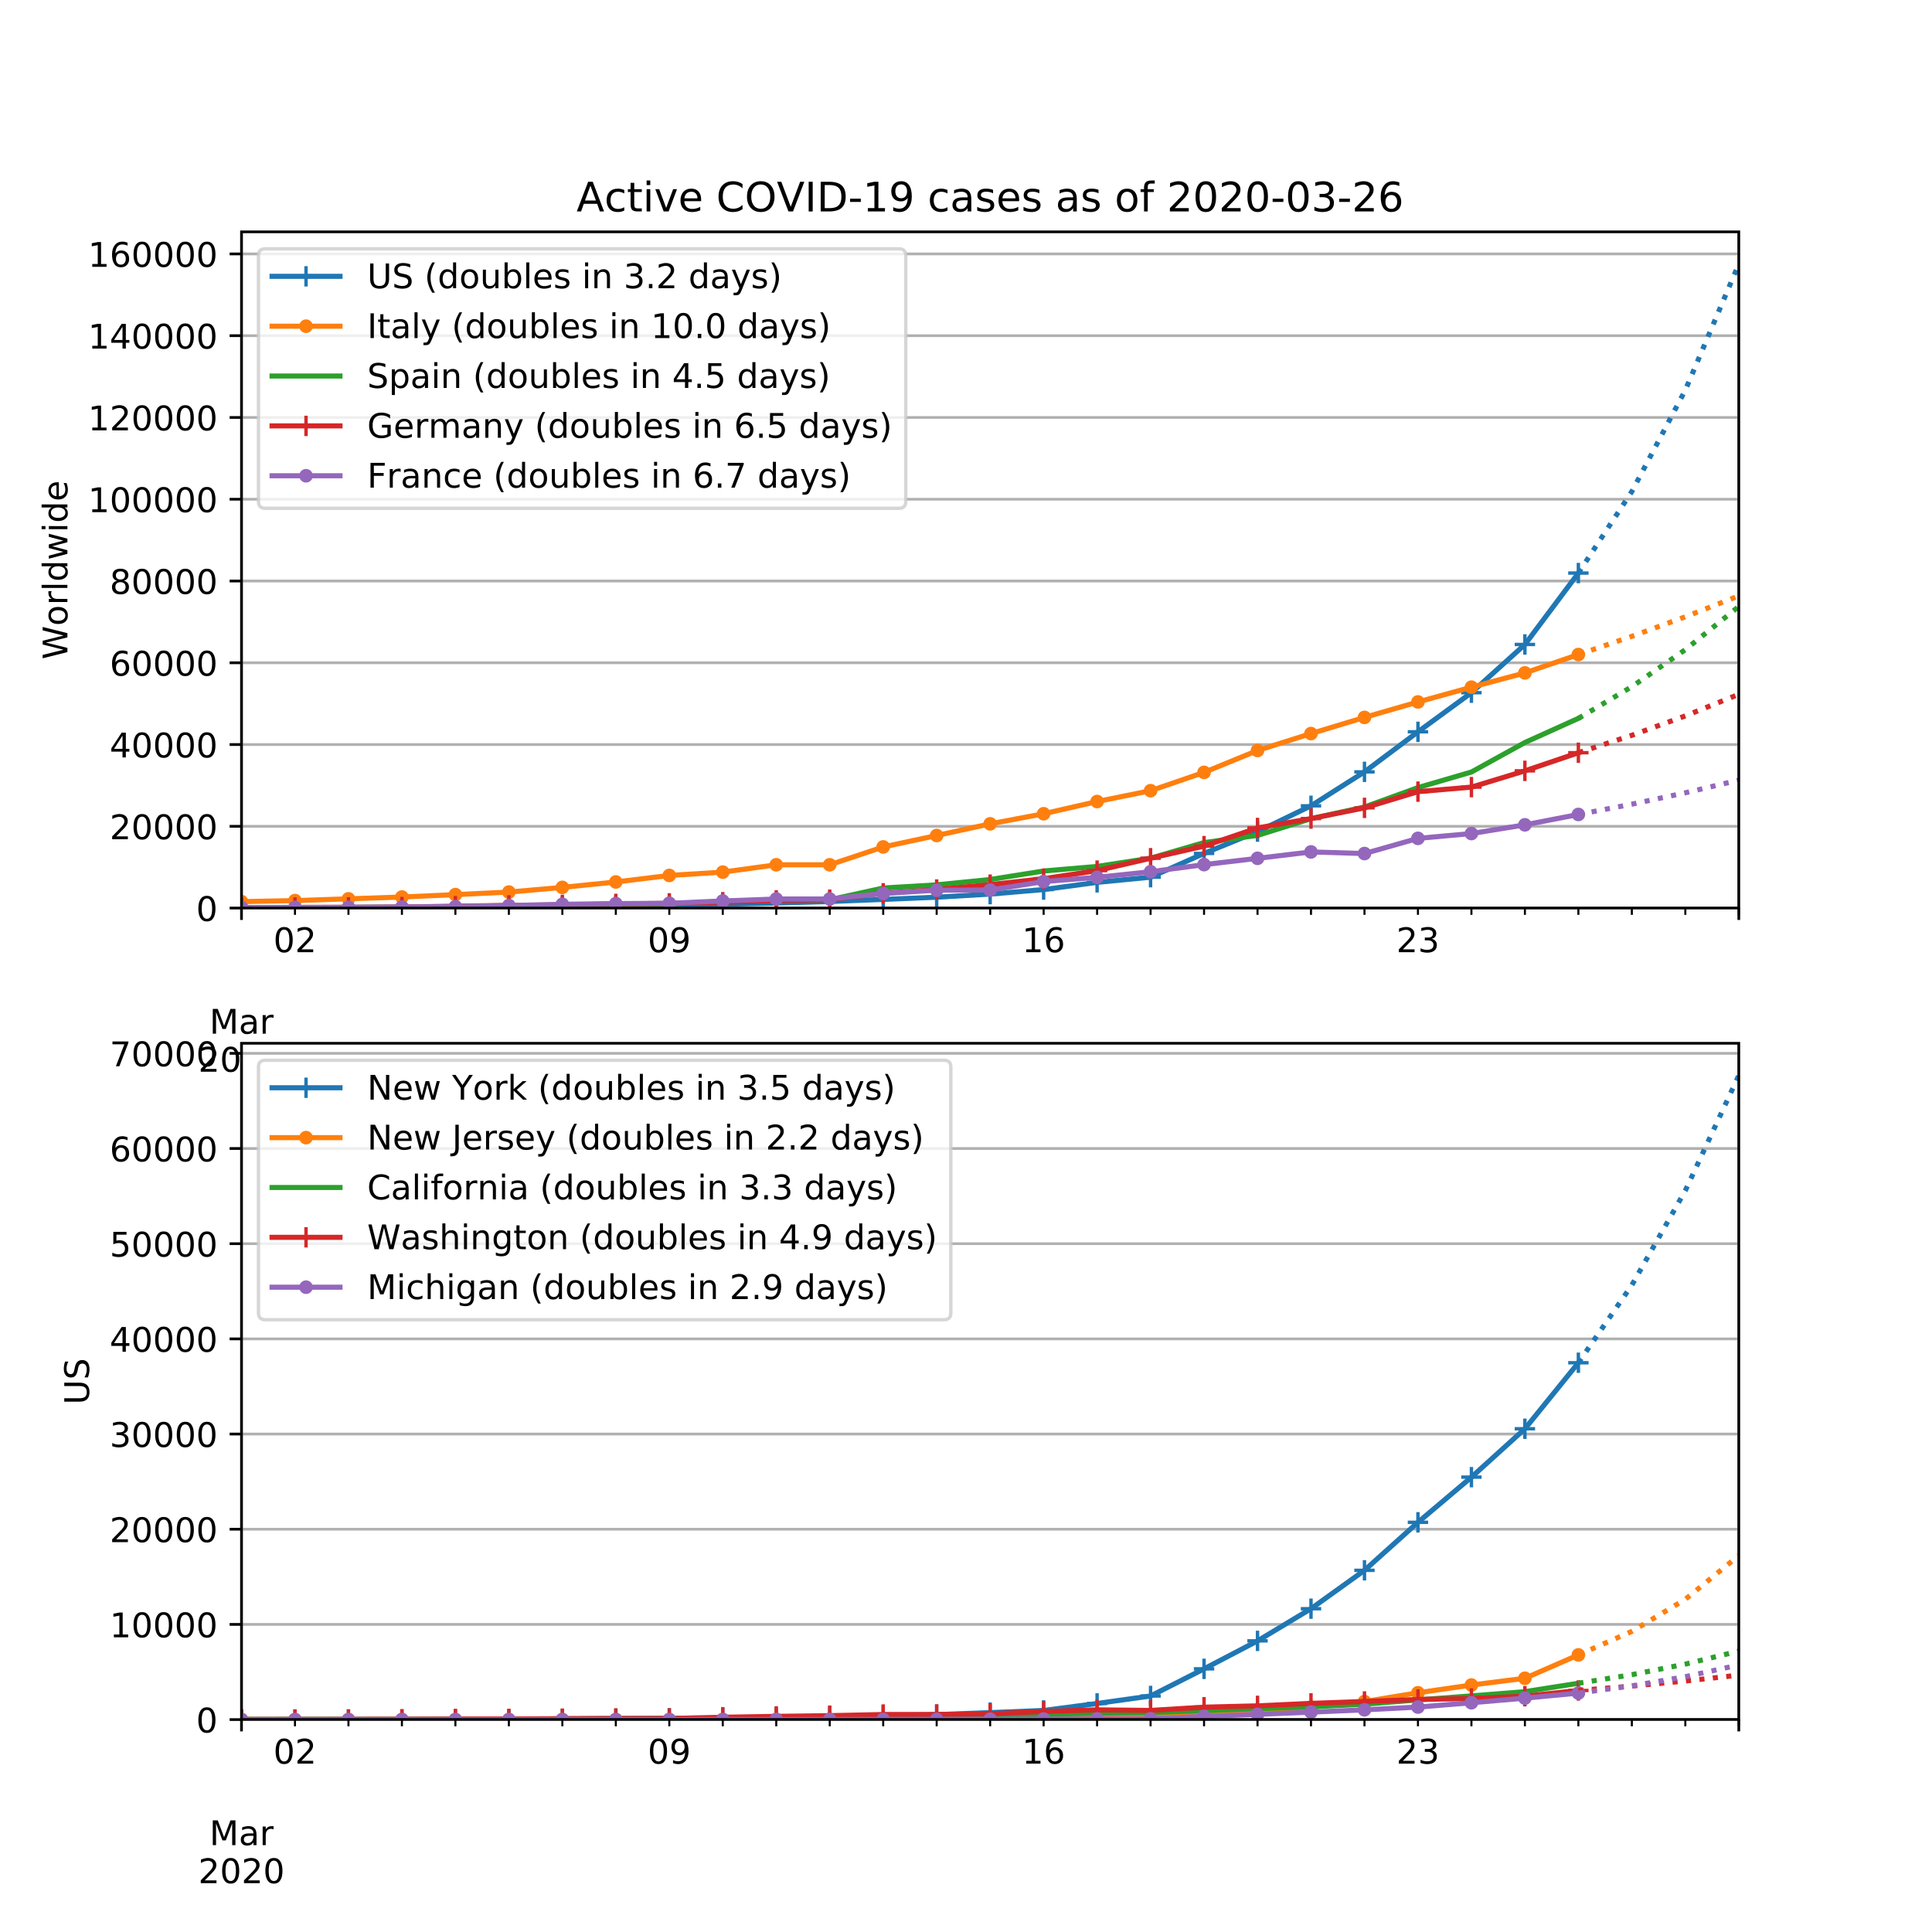<svg height="758.4" stroke-linejoin="round" viewBox="0 0 568.8 568.8" width="758.4" xmlns="http://www.w3.org/2000/svg" xmlns:xlink="http://www.w3.org/1999/xlink"><defs><path id="w" d="M0 1.5a1.5 1.5 0 100-3 1.5 1.5 0 000 3z" stroke="#ff7f0e" stroke-linejoin="round"/><path id="U" d="M45.406 27.984q0 9.766-4.031 15.125-4.016 5.375-11.297 5.375-7.219 0-11.25-5.375-4.031-5.359-4.031-15.125 0-9.718 4.031-15.093t11.25-5.375q7.281 0 11.297 5.375 4.031 5.375 4.031 15.093zm8.985-21.203q0-13.953-6.203-20.765Q42-20.797 29.203-20.797q-4.734 0-8.937.703-4.203.703-8.157 2.172v8.735q3.954-2.141 7.813-3.157 3.86-1.031 7.86-1.031 8.843 0 13.234 4.61 4.39 4.609 4.39 13.937v4.453q-2.781-4.844-7.125-7.234Q33.938 0 27.875 0 17.828 0 11.672 7.656q-6.156 7.672-6.156 20.328 0 12.688 6.156 20.344Q17.828 56 27.875 56q6.063 0 10.406-2.39 4.344-2.391 7.125-7.22v8.297h8.985z" stroke-linejoin="round"/><path id="b" d="M0 0v3.5" stroke="#000" stroke-linejoin="round" stroke-width=".8"/><path id="c" d="M9.813 72.906h14.703l18.593-49.61 18.703 49.61h14.704V0H66.89v64.016l-18.797-50h-9.907l-18.796 50V0H9.813z" stroke-linejoin="round"/><path id="d" d="M34.281 27.484q-10.89 0-15.093-2.484-4.204-2.484-4.204-8.5 0-4.781 3.157-7.594 3.156-2.797 8.562-2.797 7.485 0 12 5.297 4.516 5.297 4.516 14.078v2zm17.922 3.72V0H43.22v8.297Q40.14 3.328 35.547.953q-4.594-2.375-11.234-2.375-8.391 0-13.36 4.719Q6 8.016 6 15.922q0 9.219 6.172 13.906 6.187 4.688 18.437 4.688h12.61v.89q0 6.203-4.078 9.594-4.078 3.39-11.453 3.39-4.688 0-9.141-1.124-4.438-1.125-8.531-3.375v8.312q4.921 1.906 9.562 2.844 4.64.953 9.031.953 11.875 0 17.735-6.156 5.86-6.14 5.86-18.64z" stroke-linejoin="round"/><path id="e" d="M41.11 46.297q-1.516.875-3.297 1.281Q36.03 48 33.89 48q-7.625 0-11.703-4.953-4.079-4.953-4.079-14.234V0H9.08v54.688h9.03v-8.5q2.844 4.984 7.375 7.39Q30.031 56 36.531 56q.922 0 2.047-.125 1.125-.11 2.484-.36z" stroke-linejoin="round"/><path id="f" d="M19.188 8.297h34.421V0H7.33v8.297q5.609 5.812 15.296 15.594 9.703 9.797 12.188 12.64 4.734 5.313 6.609 9 1.89 3.688 1.89 7.25 0 5.813-4.078 9.469-4.078 3.672-10.625 3.672-4.64 0-9.797-1.61-5.14-1.609-11-4.89v9.969Q13.767 71.78 18.938 73q5.188 1.219 9.485 1.219 11.328 0 18.062-5.672 6.735-5.656 6.735-15.125 0-4.5-1.688-8.531-1.672-4.016-6.125-9.485-1.218-1.422-7.765-8.187-6.532-6.766-18.453-18.922z" stroke-linejoin="round"/><path id="g" d="M31.781 66.406q-7.61 0-11.453-7.5Q16.5 51.422 16.5 36.375q0-14.984 3.828-22.484 3.844-7.5 11.453-7.5 7.672 0 11.5 7.5 3.844 7.5 3.844 22.484 0 15.047-3.844 22.531-3.828 7.5-11.5 7.5zm0 7.813q12.266 0 18.735-9.703 6.468-9.688 6.468-28.141 0-18.406-6.468-28.11-6.47-9.687-18.735-9.687-12.25 0-18.718 9.688-6.47 9.703-6.47 28.109 0 18.453 6.47 28.14Q19.53 74.22 31.78 74.22z" stroke-linejoin="round"/><path id="h" d="M0 0v2" stroke="#000" stroke-linejoin="round" stroke-width=".6"/><path id="i" d="M10.984 1.516V10.5q3.72-1.766 7.516-2.688 3.813-.921 7.484-.921 9.766 0 14.907 6.562 5.156 6.563 5.89 19.953-2.828-4.203-7.187-6.453-4.344-2.25-9.61-2.25-10.937 0-17.312 6.61-6.375 6.625-6.375 18.109 0 11.219 6.64 18 6.641 6.797 17.672 6.797 12.657 0 19.313-9.703 6.672-9.688 6.672-28.141 0-17.234-8.188-27.516Q40.234-1.42 26.422-1.42q-3.719 0-7.531.734-3.797.734-7.907 2.203zM30.61 32.422q6.641 0 10.516 4.531 3.89 4.547 3.89 12.469 0 7.86-3.89 12.422-3.875 4.562-10.516 4.562-6.64 0-10.515-4.562-3.875-4.563-3.875-12.422 0-7.922 3.875-12.469 3.875-4.531 10.515-4.531z" stroke-linejoin="round"/><path id="j" d="M12.406 8.297h16.11v55.625l-17.532-3.516v8.985l17.438 3.515h9.86V8.296H54.39V0H12.406z" stroke-linejoin="round"/><path id="k" d="M33.016 40.375q-6.641 0-10.532-4.547-3.875-4.531-3.875-12.437 0-7.86 3.875-12.438 3.891-4.562 10.532-4.562 6.64 0 10.515 4.562 3.875 4.578 3.875 12.438 0 7.906-3.875 12.437-3.875 4.547-10.515 4.547zm19.578 30.922v-8.984q-3.719 1.75-7.5 2.671-3.782.938-7.5.938-9.766 0-14.922-6.594-5.14-6.594-5.875-19.922 2.875 4.25 7.219 6.516 4.359 2.266 9.578 2.266 10.984 0 17.36-6.672 6.374-6.657 6.374-18.125 0-11.235-6.64-18.032-6.641-6.78-17.672-6.78-12.657 0-19.344 9.687-6.688 9.703-6.688 28.109 0 17.281 8.204 27.563 8.203 10.28 22.015 10.28 3.719 0 7.5-.734t7.89-2.187z" stroke-linejoin="round"/><path id="l" d="M40.578 39.313Q47.656 37.797 51.625 33q3.984-4.781 3.984-11.813 0-10.78-7.422-16.703-7.421-5.906-21.093-5.906-4.578 0-9.438.906-4.86.907-10.031 2.72v9.515q4.094-2.39 8.969-3.61 4.89-1.218 10.218-1.218 9.266 0 14.125 3.656 4.86 3.656 4.86 10.64 0 6.454-4.516 10.079-4.515 3.64-12.562 3.64h-8.5v8.11h8.89q7.266 0 11.125 2.906 3.86 2.906 3.86 8.375 0 5.61-3.985 8.61-3.968 3.015-11.39 3.015-4.063 0-8.703-.89-4.641-.876-10.203-2.72v8.782q5.624 1.562 10.53 2.344 4.907.78 9.25.78 11.235 0 17.766-5.109 6.547-5.093 6.547-13.78 0-6.063-3.468-10.235-3.47-4.172-9.86-5.782z" stroke-linejoin="round"/><path id="m" d="M0 0h-3.5" stroke="#000" stroke-linejoin="round" stroke-width=".8"/><path id="n" d="M37.797 64.313L12.89 25.39h24.906zm-2.594 8.593H47.61V25.391h10.407v-8.203H47.609V0h-9.812v17.188H4.89v9.515z" stroke-linejoin="round"/><path id="o" d="M3.328 72.906h9.953L28.61 11.281l15.282 61.625h11.093l15.328-61.625 15.282 61.625h10.015L77.297 0H64.89L49.516 63.281 33.984 0H21.578z" stroke-linejoin="round"/><path id="p" d="M30.61 48.39q-7.22 0-11.422-5.64-4.204-5.64-4.204-15.453 0-9.813 4.172-15.453 4.188-5.64 11.453-5.64 7.188 0 11.375 5.655 4.203 5.672 4.203 15.438 0 9.719-4.203 15.406-4.187 5.688-11.375 5.688zm0 7.61q11.718 0 18.406-7.625 6.703-7.61 6.703-21.078 0-13.422-6.703-21.078-6.688-7.64-18.407-7.64-11.765 0-18.437 7.64-6.656 7.656-6.656 21.078 0 13.469 6.656 21.078Q18.844 56 30.609 56z" stroke-linejoin="round"/><path id="q" d="M9.422 75.984h8.984V0H9.422z" stroke-linejoin="round"/><path id="r" d="M45.406 46.39v29.594h8.985V0h-8.985v8.203Q42.578 3.328 38.25.953q-4.313-2.375-10.375-2.375-9.906 0-16.14 7.906-6.22 7.922-6.22 20.813 0 12.89 6.22 20.797Q17.968 56 27.874 56q6.063 0 10.375-2.375 4.328-2.36 7.156-7.234zm-30.61-19.093q0-9.906 4.079-15.547 4.078-5.64 11.203-5.64 7.125 0 11.219 5.64 4.11 5.64 4.11 15.547 0 9.906-4.11 15.547-4.094 5.64-11.219 5.64-7.125 0-11.203-5.64-4.078-5.64-4.078-15.547z" stroke-linejoin="round"/><path id="s" d="M4.203 54.688h8.985l11.234-42.672 11.172 42.672h10.593l11.235-42.672 11.187 42.672h8.985L63.28 0H52.688L40.922 44.828 29.109 0H18.5z" stroke-linejoin="round"/><path id="t" d="M9.422 54.688h8.984V0H9.422zm0 21.296h8.984v-11.39H9.422z" stroke-linejoin="round"/><path id="u" d="M56.203 29.594v-4.39H14.891q.593-9.282 5.593-14.142 5-4.859 13.938-4.859 5.172 0 10.031 1.266 4.86 1.265 9.656 3.812v-8.5Q49.266.734 44.187-.344 39.11-1.422 33.892-1.422q-13.094 0-20.735 7.61-7.64 7.625-7.64 20.625 0 13.421 7.25 21.296Q20.016 56 32.328 56q11.031 0 17.453-7.11 6.422-7.093 6.422-19.296zm-8.984 2.64q-.094 7.36-4.125 11.75-4.032 4.407-10.672 4.407-7.516 0-12.031-4.25-4.516-4.25-5.203-11.97z" stroke-linejoin="round"/><path id="v" d="M-3 0h6M0 3v-6" stroke="#1f77b4" stroke-linejoin="round"/><path id="T" d="M54.89 33.016V0h-8.984v32.719q0 7.765-3.031 11.61-3.031 3.858-9.078 3.858-7.281 0-11.484-4.64-4.204-4.625-4.204-12.64V0H9.08v75.984h9.03V46.188q3.235 4.937 7.594 7.374Q30.078 56 35.797 56q9.422 0 14.25-5.828 4.844-5.828 4.844-17.156z" stroke-linejoin="round"/><path id="x" d="M-3 0h6M0 3v-6" stroke="#d62728" stroke-linejoin="round"/><path id="y" d="M0 1.5a1.5 1.5 0 100-3 1.5 1.5 0 000 3z" stroke="#9467bd" stroke-linejoin="round"/><path id="z" d="M48.781 52.594v-8.407q-3.812 2.11-7.64 3.157-3.828 1.047-7.735 1.047-8.75 0-13.593-5.547-4.829-5.532-4.829-15.547 0-10.016 4.829-15.563 4.843-5.53 13.593-5.53 3.907 0 7.735 1.046 3.828 1.047 7.64 3.156V2.094Q45.016.344 40.984-.531q-4.015-.89-8.562-.89-12.36 0-19.64 7.765-7.266 7.765-7.266 20.953 0 13.375 7.343 21.031Q20.22 56 33.016 56q4.14 0 8.093-.86 3.953-.843 7.672-2.546z" stroke-linejoin="round"/><path id="A" d="M18.313 70.219V54.688h18.5v-6.985h-18.5V18.016q0-6.688 1.828-8.594 1.828-1.906 7.453-1.906h9.218V0h-9.218q-10.407 0-14.36 3.875-3.953 3.89-3.953 14.14v29.688H2.687v6.984h6.594V70.22z" stroke-linejoin="round"/><path id="B" d="M64.406 67.281v-10.39q-4.984 4.64-10.625 6.922-5.64 2.296-11.984 2.296-12.5 0-19.14-7.64-6.641-7.64-6.641-22.094 0-14.406 6.64-22.047 6.64-7.64 19.14-7.64 6.345 0 11.985 2.296 5.64 2.297 10.625 6.938V5.609Q59.234 2.094 53.437.33q-5.78-1.75-12.218-1.75-16.563 0-26.094 10.124-9.516 10.14-9.516 27.672 0 17.578 9.516 27.703 9.531 10.14 26.094 10.14 6.531 0 12.312-1.734 5.797-1.734 10.875-5.203z" stroke-linejoin="round"/><path id="C" d="M9.813 72.906h9.859V0h-9.86z" stroke-linejoin="round"/><path id="D" d="M4.89 31.39h26.313v-8H4.891z" stroke-linejoin="round"/><path id="E" d="M44.281 53.078v-8.5q-3.797 1.953-7.906 2.922-4.094.984-8.5.984-6.688 0-10.031-2.047-3.344-2.046-3.344-6.156 0-3.125 2.39-4.906 2.391-1.781 9.626-3.39l3.078-.688q9.562-2.047 13.593-5.781 4.032-3.735 4.032-10.422 0-7.625-6.032-12.078-6.03-4.438-16.578-4.438-4.39 0-9.156.86Q10.688.296 5.422 2v9.281q4.984-2.594 9.812-3.89 4.829-1.282 9.579-1.282 6.343 0 9.75 2.172 3.421 2.172 3.421 6.125 0 3.656-2.468 5.61-2.453 1.953-10.813 3.765l-3.125.735q-8.344 1.75-12.062 5.39-3.704 3.64-3.704 9.985 0 7.718 5.47 11.906Q16.75 56 26.811 56q4.97 0 9.36-.734 4.406-.72 8.11-2.188z" stroke-linejoin="round"/><path id="F" d="M37.11 75.984V68.5h-8.594q-4.828 0-6.72-1.953-1.874-1.953-1.874-7.031v-4.828h14.797v-6.985H19.922V0H10.89v47.703H2.297v6.984h8.594V58.5q0 9.125 4.25 13.297 4.25 4.187 13.468 4.187z" stroke-linejoin="round"/><path id="G" d="M8.688 72.906h9.921V28.61q0-11.718 4.235-16.875 4.25-5.14 13.781-5.14 9.469 0 13.719 5.14 4.25 5.157 4.25 16.875v44.297H64.5V27.391q0-14.25-7.063-21.532-7.046-7.28-20.812-7.28-13.828 0-20.89 7.28-7.047 7.282-7.047 21.532z" stroke-linejoin="round"/><path id="H" d="M53.516 70.516V60.89q-5.61 2.687-10.594 4-4.984 1.328-9.625 1.328-8.047 0-12.422-3.125t-4.375-8.89q0-4.845 2.906-7.313 2.907-2.453 11.016-3.97l5.953-1.218q11.031-2.11 16.281-7.406 5.25-5.297 5.25-14.172 0-10.61-7.11-16.078-7.093-5.469-20.812-5.469-5.172 0-11.015 1.172Q13.14.922 6.89 3.219v10.156q6-3.36 11.765-5.078 5.766-1.703 11.328-1.703 8.438 0 13.032 3.312 4.593 3.328 4.593 9.485 0 5.359-3.297 8.39-3.296 3.032-10.812 4.547L27.484 33.5q-11.03 2.188-15.968 6.875-4.922 4.688-4.922 13.047 0 9.672 6.812 15.234 6.813 5.563 18.766 5.563 5.14 0 10.453-.938 5.328-.922 10.89-2.765z" stroke-linejoin="round"/><path id="I" d="M31 75.875q-6.531-11.219-9.719-22.219-3.172-10.984-3.172-22.265 0-11.266 3.203-22.328Q24.517-2 31-13.188h-7.813Q15.875-1.704 12.235 9.375q-3.64 11.078-3.64 22.016 0 10.89 3.61 21.922 3.624 11.046 10.983 22.562z" stroke-linejoin="round"/><path id="J" d="M8.5 21.578v33.11h8.984V21.922q0-7.766 3.016-11.656 3.031-3.875 9.094-3.875 7.265 0 11.484 4.64 4.234 4.64 4.234 12.656v31h8.985V0h-8.984v8.406Q42.047 3.422 37.718 1q-4.313-2.422-10.032-2.422-9.421 0-14.312 5.86Q8.5 10.296 8.5 21.578z" stroke-linejoin="round"/><path id="K" d="M48.688 27.297q0 9.906-4.079 15.547-4.078 5.64-11.203 5.64-7.14 0-11.218-5.64-4.079-5.64-4.079-15.547 0-9.906 4.078-15.547 4.079-5.64 11.22-5.64 7.124 0 11.202 5.64t4.078 15.547zM18.108 46.39q2.844 4.875 7.157 7.234Q29.594 56 35.594 56q9.968 0 16.187-7.906 6.235-7.907 6.235-20.797T51.78 6.484q-6.218-7.906-16.187-7.906-6 0-10.328 2.375-4.313 2.375-7.157 7.25V0H9.08v75.984h9.03z" stroke-linejoin="round"/><path id="L" d="M54.89 33.016V0h-8.984v32.719q0 7.765-3.031 11.61-3.031 3.858-9.078 3.858-7.281 0-11.484-4.64-4.204-4.625-4.204-12.64V0H9.08v54.688h9.03v-8.5q3.235 4.937 7.594 7.374Q30.078 56 35.797 56q9.422 0 14.25-5.828 4.844-5.828 4.844-17.156z" stroke-linejoin="round"/><path id="M" d="M10.688 12.406H21V0H10.687z" stroke-linejoin="round"/><path id="N" d="M32.172-5.078q-3.797-9.766-7.422-12.735-3.61-2.984-9.656-2.984H7.906v7.516h5.282q3.703 0 5.75 1.765Q21-9.766 23.483-3.219l1.61 4.094-22.11 53.813H12.5l17.094-42.766 17.093 42.766h9.516z" stroke-linejoin="round"/><path id="O" d="M8.016 75.875h7.812q7.313-11.516 10.953-22.563 3.64-11.03 3.64-21.921 0-10.938-3.64-22.016-3.64-11.078-10.953-22.563H8.016Q14.5-2 17.703 9.063q3.203 11.063 3.203 22.329 0 11.28-3.203 22.265-3.203 11-9.687 22.219z" stroke-linejoin="round"/><path id="P" d="M10.797 72.906h38.719v-8.312H19.828v-17.86q2.14.735 4.281 1.094 2.157.36 4.313.36 12.203 0 19.328-6.688 7.14-6.688 7.14-18.11 0-11.765-7.328-18.296-7.328-6.516-20.656-6.516-4.593 0-9.36.781-4.75.782-9.827 2.344v9.922q4.39-2.39 9.078-3.563 4.687-1.171 9.906-1.171 8.453 0 13.375 4.437 4.938 4.438 4.938 12.063 0 7.609-4.938 12.047-4.922 4.453-13.375 4.453-3.953 0-7.89-.875-3.922-.875-8.016-2.735z" stroke-linejoin="round"/><path id="Q" d="M8.203 72.906h46.875v-4.203L28.61 0H18.312L43.22 64.594H8.203z" stroke-linejoin="round"/><path id="S" d="M9.813 72.906h13.28l32.329-60.984v60.984h9.562V0h-13.28L19.39 60.984V0H9.813z" stroke-linejoin="round"/><clipPath id="R" stroke-linejoin="round"><path d="M71.1 307.152h440.82v199.08H71.1z"/></clipPath><clipPath id="a" stroke-linejoin="round"><path d="M71.1 68.256h440.82v199.08H71.1z"/></clipPath></defs><path d="M0 568.8h568.8V0H0z" fill="#fff"/><path d="M71.1 267.336h440.82V68.256H71.1z" fill="#fff"/><path clip-path="url(#a)" d="M71.1 267.336V68.256" fill="none" stroke="#b0b0b0" stroke-linecap="square" stroke-width=".8"/><use stroke="#000" stroke-width=".8" x="71.1" xlink:href="#b" y="267.336"/><g transform="matrix(.1 0 0 -.1 61.666 304.33)"><use xlink:href="#c"/><use x="86.279" xlink:href="#d"/><use x="147.559" xlink:href="#e"/></g><g transform="matrix(.1 0 0 -.1 58.375 315.528)"><use xlink:href="#f"/><use x="63.623" xlink:href="#g"/><use x="127.246" xlink:href="#f"/><use x="190.869" xlink:href="#g"/></g><g stroke-width=".8"><path clip-path="url(#a)" d="M511.92 267.336V68.256" fill="none" stroke="#b0b0b0" stroke-linecap="square"/><use stroke="#000" x="511.92" xlink:href="#b" y="267.336"/></g><use stroke="#000" stroke-width=".6" x="71.1" xlink:href="#h" y="267.336"/><use stroke="#000" stroke-width=".6" x="86.844" xlink:href="#h" y="267.336"/><g transform="matrix(.1 0 0 -.1 80.481 280.334)"><use xlink:href="#g"/><use x="63.623" xlink:href="#f"/></g><g stroke="#000" stroke-width=".6"><use x="102.587" xlink:href="#h" y="267.336"/><use x="118.331" xlink:href="#h" y="267.336"/><use x="134.074" xlink:href="#h" y="267.336"/><use x="149.818" xlink:href="#h" y="267.336"/><use x="165.561" xlink:href="#h" y="267.336"/><use x="181.305" xlink:href="#h" y="267.336"/></g><use stroke="#000" stroke-width=".6" x="197.049" xlink:href="#h" y="267.336"/><g transform="matrix(.1 0 0 -.1 190.686 280.334)"><use xlink:href="#g"/><use x="63.623" xlink:href="#i"/></g><use stroke="#000" stroke-width=".6" x="212.792" xlink:href="#h" y="267.336"/><use stroke="#000" stroke-width=".6" x="228.536" xlink:href="#h" y="267.336"/><use stroke="#000" stroke-width=".6" x="244.279" xlink:href="#h" y="267.336"/><use stroke="#000" stroke-width=".6" x="260.023" xlink:href="#h" y="267.336"/><use stroke="#000" stroke-width=".6" x="275.766" xlink:href="#h" y="267.336"/><use stroke="#000" stroke-width=".6" x="291.51" xlink:href="#h" y="267.336"/><use stroke="#000" stroke-width=".6" x="307.254" xlink:href="#h" y="267.336"/><g transform="matrix(.1 0 0 -.1 300.891 280.334)"><use xlink:href="#j"/><use x="63.623" xlink:href="#k"/></g><use stroke="#000" stroke-width=".6" x="322.997" xlink:href="#h" y="267.336"/><use stroke="#000" stroke-width=".6" x="338.741" xlink:href="#h" y="267.336"/><use stroke="#000" stroke-width=".6" x="354.484" xlink:href="#h" y="267.336"/><use stroke="#000" stroke-width=".6" x="370.228" xlink:href="#h" y="267.336"/><use stroke="#000" stroke-width=".6" x="385.971" xlink:href="#h" y="267.336"/><use stroke="#000" stroke-width=".6" x="401.715" xlink:href="#h" y="267.336"/><use stroke="#000" stroke-width=".6" x="417.459" xlink:href="#h" y="267.336"/><g transform="matrix(.1 0 0 -.1 411.096 280.334)"><use xlink:href="#f"/><use x="63.623" xlink:href="#l"/></g><use stroke="#000" stroke-width=".6" x="433.202" xlink:href="#h" y="267.336"/><use stroke="#000" stroke-width=".6" x="448.946" xlink:href="#h" y="267.336"/><use stroke="#000" stroke-width=".6" x="464.689" xlink:href="#h" y="267.336"/><use stroke="#000" stroke-width=".6" x="480.433" xlink:href="#h" y="267.336"/><use stroke="#000" stroke-width=".6" x="496.176" xlink:href="#h" y="267.336"/><use stroke="#000" stroke-width=".6" x="511.92" xlink:href="#h" y="267.336"/><g><path clip-path="url(#a)" d="M71.1 267.348h440.82" fill="none" stroke="#b0b0b0" stroke-linecap="square" stroke-width=".8"/><use stroke="#000" stroke-width=".8" x="71.1" xlink:href="#m" y="267.348"/><use transform="matrix(.1 0 0 -.1 57.737 271.147)" xlink:href="#g"/><path clip-path="url(#a)" d="M71.1 243.274h440.82" fill="none" stroke="#b0b0b0" stroke-linecap="square" stroke-width=".8"/><use stroke="#000" stroke-width=".8" x="71.1" xlink:href="#m" y="243.274"/><g transform="matrix(.1 0 0 -.1 32.288 247.073)"><use xlink:href="#f"/><use x="63.623" xlink:href="#g"/><use x="127.246" xlink:href="#g"/><use x="190.869" xlink:href="#g"/><use x="254.492" xlink:href="#g"/></g><path clip-path="url(#a)" d="M71.1 219.2h440.82" fill="none" stroke="#b0b0b0" stroke-linecap="square" stroke-width=".8"/><use stroke="#000" stroke-width=".8" x="71.1" xlink:href="#m" y="219.2"/><g transform="matrix(.1 0 0 -.1 32.288 223)"><use xlink:href="#n"/><use x="63.623" xlink:href="#g"/><use x="127.246" xlink:href="#g"/><use x="190.869" xlink:href="#g"/><use x="254.492" xlink:href="#g"/></g><path clip-path="url(#a)" d="M71.1 195.126h440.82" fill="none" stroke="#b0b0b0" stroke-linecap="square" stroke-width=".8"/><use stroke="#000" stroke-width=".8" x="71.1" xlink:href="#m" y="195.126"/><g transform="matrix(.1 0 0 -.1 32.288 198.926)"><use xlink:href="#k"/><use x="63.623" xlink:href="#g"/><use x="127.246" xlink:href="#g"/><use x="190.869" xlink:href="#g"/><use x="254.492" xlink:href="#g"/></g><g><path clip-path="url(#a)" d="M71.1 171.053h440.82" fill="none" stroke="#b0b0b0" stroke-linecap="square" stroke-width=".8"/><use stroke="#000" stroke-width=".8" x="71.1" xlink:href="#m" y="171.053"/><g transform="matrix(.1 0 0 -.1 32.288 174.852)"><path d="M31.781 34.625q-7.031 0-11.062-3.766-4.016-3.765-4.016-10.343 0-6.594 4.016-10.36Q24.75 6.391 31.78 6.391q7.032 0 11.078 3.78 4.063 3.798 4.063 10.345 0 6.578-4.031 10.343-4.016 3.766-11.11 3.766zm-9.86 4.188q-6.343 1.562-9.89 5.906Q8.5 49.079 8.5 55.329q0 8.733 6.219 13.812 6.234 5.078 17.062 5.078 10.89 0 17.094-5.078 6.203-5.079 6.203-13.813 0-6.25-3.547-10.61-3.531-4.343-9.828-5.906 7.125-1.656 11.094-6.5 3.984-4.828 3.984-11.796 0-10.61-6.468-16.282-6.47-5.656-18.532-5.656-12.047 0-18.531 5.656-6.469 5.672-6.469 16.282 0 6.968 4 11.797 4.016 4.843 11.14 6.5zM18.314 54.39q0-5.657 3.53-8.828 3.548-3.172 9.938-3.172 6.36 0 9.938 3.172 3.593 3.171 3.593 8.828 0 5.672-3.593 8.843-3.578 3.172-9.938 3.172-6.39 0-9.937-3.172-3.532-3.172-3.532-8.843z"/><use x="63.623" xlink:href="#g"/><use x="127.246" xlink:href="#g"/><use x="190.869" xlink:href="#g"/><use x="254.492" xlink:href="#g"/></g></g><g><path clip-path="url(#a)" d="M71.1 146.979h440.82" fill="none" stroke="#b0b0b0" stroke-linecap="square" stroke-width=".8"/><use stroke="#000" stroke-width=".8" x="71.1" xlink:href="#m" y="146.979"/><g transform="matrix(.1 0 0 -.1 25.925 150.778)"><use xlink:href="#j"/><use x="63.623" xlink:href="#g"/><use x="127.246" xlink:href="#g"/><use x="190.869" xlink:href="#g"/><use x="254.492" xlink:href="#g"/><use x="318.115" xlink:href="#g"/></g></g><g><path clip-path="url(#a)" d="M71.1 122.905h440.82" fill="none" stroke="#b0b0b0" stroke-linecap="square" stroke-width=".8"/><use stroke="#000" stroke-width=".8" x="71.1" xlink:href="#m" y="122.905"/><g transform="matrix(.1 0 0 -.1 25.925 126.704)"><use xlink:href="#j"/><use x="63.623" xlink:href="#f"/><use x="127.246" xlink:href="#g"/><use x="190.869" xlink:href="#g"/><use x="254.492" xlink:href="#g"/><use x="318.115" xlink:href="#g"/></g></g><g><path clip-path="url(#a)" d="M71.1 98.831h440.82" fill="none" stroke="#b0b0b0" stroke-linecap="square" stroke-width=".8"/><use stroke="#000" stroke-width=".8" x="71.1" xlink:href="#m" y="98.831"/><g transform="matrix(.1 0 0 -.1 25.925 102.63)"><use xlink:href="#j"/><use x="63.623" xlink:href="#n"/><use x="127.246" xlink:href="#g"/><use x="190.869" xlink:href="#g"/><use x="254.492" xlink:href="#g"/><use x="318.115" xlink:href="#g"/></g></g><g><path clip-path="url(#a)" d="M71.1 74.757h440.82" fill="none" stroke="#b0b0b0" stroke-linecap="square" stroke-width=".8"/><use stroke="#000" stroke-width=".8" x="71.1" xlink:href="#m" y="74.757"/><g transform="matrix(.1 0 0 -.1 25.925 78.556)"><use xlink:href="#j"/><use x="63.623" xlink:href="#k"/><use x="127.246" xlink:href="#g"/><use x="190.869" xlink:href="#g"/><use x="254.492" xlink:href="#g"/><use x="318.115" xlink:href="#g"/></g></g><g transform="matrix(0 -.1 -.1 0 19.845 194.143)"><use xlink:href="#o"/><use x="98.799" xlink:href="#p"/><use x="159.98" xlink:href="#e"/><use x="201.094" xlink:href="#q"/><use x="228.877" xlink:href="#r"/><use x="292.354" xlink:href="#s"/><use x="374.141" xlink:href="#t"/><use x="401.924" xlink:href="#r"/><use x="465.4" xlink:href="#u"/></g></g><g stroke="#1f77b4"><path clip-path="url(#a)" d="M-1 267.288l9.126-.004 15.743-.001 15.744-.001 15.743-.009 15.744-.007 15.744-.024 15.743-.023 15.744-.032 15.743-.08 15.744-.067 15.743-.164 15.744-.14 15.744-.08 15.743-.419 15.744-.378 15.743-.45 15.744-.613 15.743-.65 15.744-.92 15.744-1.33 15.743-2.126 15.744-1.524 15.743-6.994 15.744-6.425 15.743-7.59 15.744-9.995 15.744-11.791 15.743-11.52 15.744-14.191 15.743-21.03" fill="none" stroke-linecap="square" stroke-width="1.5"/><g clip-path="url(#a)" fill="#1f77b4"><use x="-1" xlink:href="#v" y="267.288"/><use x="8.126" xlink:href="#v" y="267.284"/><use x="23.869" xlink:href="#v" y="267.283"/><use x="39.613" xlink:href="#v" y="267.282"/><use x="55.356" xlink:href="#v" y="267.273"/><use x="71.1" xlink:href="#v" y="267.266"/><use x="86.844" xlink:href="#v" y="267.242"/><use x="102.587" xlink:href="#v" y="267.219"/><use x="118.331" xlink:href="#v" y="267.187"/><use x="134.074" xlink:href="#v" y="267.106"/><use x="149.818" xlink:href="#v" y="267.04"/><use x="165.561" xlink:href="#v" y="266.876"/><use x="181.305" xlink:href="#v" y="266.737"/><use x="197.049" xlink:href="#v" y="266.656"/><use x="212.792" xlink:href="#v" y="266.237"/><use x="228.536" xlink:href="#v" y="265.859"/><use x="244.279" xlink:href="#v" y="265.409"/><use x="260.023" xlink:href="#v" y="264.796"/><use x="275.766" xlink:href="#v" y="264.146"/><use x="291.51" xlink:href="#v" y="263.227"/><use x="307.254" xlink:href="#v" y="261.895"/><use x="322.997" xlink:href="#v" y="259.77"/><use x="338.741" xlink:href="#v" y="258.246"/><use x="354.484" xlink:href="#v" y="251.252"/><use x="370.228" xlink:href="#v" y="244.827"/><use x="385.971" xlink:href="#v" y="237.238"/><use x="401.715" xlink:href="#v" y="227.242"/><use x="417.459" xlink:href="#v" y="215.451"/><use x="433.202" xlink:href="#v" y="203.93"/><use x="448.946" xlink:href="#v" y="189.74"/><use x="464.689" xlink:href="#v" y="168.71"/></g></g><g stroke="#ff7f0e"><path clip-path="url(#a)" d="M-1 266.91l9.126-.09 15.743-.186 15.744-.274 15.743-.28 15.744-.63 15.744-.31 15.743-.516 15.744-.533 15.743-.71 15.744-.747 15.743-1.378 15.744-1.596 15.744-1.923 15.743-.974 15.744-2.162h15.743l15.744-5.254 15.743-3.365 15.744-3.434 15.744-2.973 15.743-3.598 15.744-3.187 15.743-5.393 15.744-6.45 15.743-4.974 15.744-4.763 15.744-4.55 15.743-4.347 15.744-4.203 15.743-5.407" fill="none" stroke-linecap="square" stroke-width="1.5"/><g clip-path="url(#a)" fill="#ff7f0e"><use x="-1" xlink:href="#w" y="266.909"/><use x="8.126" xlink:href="#w" y="266.821"/><use x="23.869" xlink:href="#w" y="266.634"/><use x="39.613" xlink:href="#w" y="266.36"/><use x="55.356" xlink:href="#w" y="266.081"/><use x="71.1" xlink:href="#w" y="265.45"/><use x="86.844" xlink:href="#w" y="265.139"/><use x="102.587" xlink:href="#w" y="264.624"/><use x="118.331" xlink:href="#w" y="264.091"/><use x="134.074" xlink:href="#w" y="263.381"/><use x="149.818" xlink:href="#w" y="262.634"/><use x="165.561" xlink:href="#w" y="261.256"/><use x="181.305" xlink:href="#w" y="259.66"/><use x="197.049" xlink:href="#w" y="257.737"/><use x="212.792" xlink:href="#w" y="256.763"/><use x="228.536" xlink:href="#w" y="254.601"/><use x="244.279" xlink:href="#w" y="254.601"/><use x="260.023" xlink:href="#w" y="249.347"/><use x="275.766" xlink:href="#w" y="245.982"/><use x="291.51" xlink:href="#w" y="242.548"/><use x="307.254" xlink:href="#w" y="239.575"/><use x="322.997" xlink:href="#w" y="235.977"/><use x="338.741" xlink:href="#w" y="232.79"/><use x="354.484" xlink:href="#w" y="227.397"/><use x="370.228" xlink:href="#w" y="220.947"/><use x="385.971" xlink:href="#w" y="215.973"/><use x="401.715" xlink:href="#w" y="211.21"/><use x="417.459" xlink:href="#w" y="206.66"/><use x="433.202" xlink:href="#w" y="202.313"/><use x="448.946" xlink:href="#w" y="198.11"/><use x="464.689" xlink:href="#w" y="192.703"/></g></g><path clip-path="url(#a)" d="M-1 267.34l9.126-.005 15.743-.003 15.744-.02 15.743-.016 15.744-.047 15.744-.043 15.743-.053 15.744-.067 15.743-.044 15.744-.167 15.743-.08 15.744-.2 15.744-.466 15.743-.74 15.744-.496h15.743l15.744-3.45 15.743-.93 15.744-1.581 15.744-2.501 15.743-1.345 15.744-2.43 15.743-4.598 15.744-2.11 15.743-4.93 15.744-3.428 15.744-5.715 15.743-4.59 15.744-8.688 15.743-7.108" fill="none" stroke="#2ca02c" stroke-linecap="square" stroke-width="1.5"/><g stroke="#d62728"><path clip-path="url(#a)" d="M-1 267.34l9.126-.006 15.743-.022 15.744-.002 15.743-.038 15.744-.061 15.744-.035 15.743-.045 15.744-.08 15.743-.264 15.744-.225 15.743-.154 15.744-.29 15.744-.161 15.743-.339 15.744-.533 15.743-.205 15.744-1.892 15.743-1.093 15.744-1.454 15.744-1.745 15.743-2.381 15.744-3.645 15.743-3.574 15.744-5.342 15.743-2.762 15.744-3.15 15.744-4.775 15.743-1.331 15.744-4.796 15.743-5.33" fill="none" stroke-linecap="square" stroke-width="1.5"/><g clip-path="url(#a)" fill="#d62728"><use x="-1" xlink:href="#x" y="267.34"/><use x="8.126" xlink:href="#x" y="267.334"/><use x="23.869" xlink:href="#x" y="267.312"/><use x="39.613" xlink:href="#x" y="267.31"/><use x="55.356" xlink:href="#x" y="267.272"/><use x="71.1" xlink:href="#x" y="267.211"/><use x="86.844" xlink:href="#x" y="267.176"/><use x="102.587" xlink:href="#x" y="267.131"/><use x="118.331" xlink:href="#x" y="267.052"/><use x="134.074" xlink:href="#x" y="266.787"/><use x="149.818" xlink:href="#x" y="266.562"/><use x="165.561" xlink:href="#x" y="266.408"/><use x="181.305" xlink:href="#x" y="266.118"/><use x="197.049" xlink:href="#x" y="265.957"/><use x="212.792" xlink:href="#x" y="265.618"/><use x="228.536" xlink:href="#x" y="265.085"/><use x="244.279" xlink:href="#x" y="264.88"/><use x="260.023" xlink:href="#x" y="262.988"/><use x="275.766" xlink:href="#x" y="261.895"/><use x="291.51" xlink:href="#x" y="260.441"/><use x="307.254" xlink:href="#x" y="258.696"/><use x="322.997" xlink:href="#x" y="256.315"/><use x="338.741" xlink:href="#x" y="252.67"/><use x="354.484" xlink:href="#x" y="249.096"/><use x="370.228" xlink:href="#x" y="243.754"/><use x="385.971" xlink:href="#x" y="240.992"/><use x="401.715" xlink:href="#x" y="237.842"/><use x="417.459" xlink:href="#x" y="233.067"/><use x="433.202" xlink:href="#x" y="231.736"/><use x="448.946" xlink:href="#x" y="226.94"/><use x="464.689" xlink:href="#x" y="221.61"/></g></g><g stroke="#9467bd"><path clip-path="url(#a)" d="M-1 267.344l9.126-.002 15.743-.024 15.744-.023 15.743-.05 15.744-.037 15.744-.072 15.743-.014 15.744-.098 15.743-.108 15.744-.329 15.743-.354 15.744-.203 15.744-.1 15.743-.675 15.744-.584h15.743l15.744-1.627 15.743-.965 15.744-.04 15.744-2.503 15.743-1.243 15.744-1.648 15.743-2.093 15.744-1.853 15.743-1.882 15.744.477 15.744-4.474 15.743-1.418 15.744-2.561 15.743-3.055" fill="none" stroke-linecap="square" stroke-width="1.5"/><g clip-path="url(#a)" fill="#9467bd"><use x="-1" xlink:href="#y" y="267.344"/><use x="8.126" xlink:href="#y" y="267.342"/><use x="23.869" xlink:href="#y" y="267.318"/><use x="39.613" xlink:href="#y" y="267.295"/><use x="55.356" xlink:href="#y" y="267.245"/><use x="71.1" xlink:href="#y" y="267.208"/><use x="86.844" xlink:href="#y" y="267.136"/><use x="102.587" xlink:href="#y" y="267.122"/><use x="118.331" xlink:href="#y" y="267.024"/><use x="134.074" xlink:href="#y" y="266.916"/><use x="149.818" xlink:href="#y" y="266.587"/><use x="165.561" xlink:href="#y" y="266.233"/><use x="181.305" xlink:href="#y" y="266.03"/><use x="197.049" xlink:href="#y" y="265.93"/><use x="212.792" xlink:href="#y" y="265.255"/><use x="228.536" xlink:href="#y" y="264.671"/><use x="244.279" xlink:href="#y" y="264.671"/><use x="260.023" xlink:href="#y" y="263.044"/><use x="275.766" xlink:href="#y" y="262.079"/><use x="291.51" xlink:href="#y" y="262.04"/><use x="307.254" xlink:href="#y" y="259.536"/><use x="322.997" xlink:href="#y" y="258.293"/><use x="338.741" xlink:href="#y" y="256.645"/><use x="354.484" xlink:href="#y" y="254.552"/><use x="370.228" xlink:href="#y" y="252.699"/><use x="385.971" xlink:href="#y" y="250.817"/><use x="401.715" xlink:href="#y" y="251.294"/><use x="417.459" xlink:href="#y" y="246.82"/><use x="433.202" xlink:href="#y" y="245.402"/><use x="448.946" xlink:href="#y" y="242.841"/><use x="464.689" xlink:href="#y" y="239.786"/></g></g><path clip-path="url(#a)" d="M464.69 168.71l15.743-24.007 15.743-29.85 15.744-37.116" fill="none" stroke="#1f77b4" stroke-dasharray="1.5 2.475" stroke-width="1.5"/><path clip-path="url(#a)" d="M464.69 192.703l15.743-5.365 15.743-5.751 15.744-6.164" fill="none" stroke="#ff7f0e" stroke-dasharray="1.5 2.475" stroke-width="1.5"/><path clip-path="url(#a)" d="M464.69 211.49l15.743-9.333 15.743-10.892 15.744-12.712" fill="none" stroke="#2ca02c" stroke-dasharray="1.5 2.475" stroke-width="1.5"/><path clip-path="url(#a)" d="M464.69 221.61l15.743-5.134 15.743-5.71 15.744-6.351" fill="none" stroke="#d62728" stroke-dasharray="1.5 2.475" stroke-width="1.5"/><path clip-path="url(#a)" d="M464.69 239.786l15.743-3.024 15.743-3.355 15.744-3.723" fill="none" stroke="#9467bd" stroke-dasharray="1.5 2.475" stroke-width="1.5"/><path d="M71.1 267.336V68.256M511.92 267.336V68.256M71.1 267.336h440.82M71.1 68.256h440.82" fill="none" stroke="#000" stroke-linecap="square" stroke-linejoin="miter" stroke-width=".8"/><g transform="matrix(.12 0 0 -.12 169.73 62.256)"><path d="M34.188 63.188L20.797 26.906h26.812zm-5.579 9.718h11.188L67.578 0h-10.25l-6.64 18.703h-32.86L11.188 0H.78z"/><use x="68.393" xlink:href="#z"/><use x="123.373" xlink:href="#A"/><use x="162.582" xlink:href="#t"/><path d="M193.35 54.688h9.515L219.96 8.797l17.094 45.89h9.515L226.053 0H213.85z"/><use x="249.545" xlink:href="#u"/><use x="342.855" xlink:href="#B"/><path d="M452.086 66.219q-10.75 0-17.078-8.016-6.313-8-6.313-21.828 0-13.766 6.313-21.781 6.328-8 17.078-8 10.734 0 17.016 8 6.28 8.015 6.28 21.781 0 13.828-6.28 21.828-6.282 8.016-17.016 8.016zm0 8q15.328 0 24.5-10.281 9.187-10.282 9.187-27.563 0-17.234-9.187-27.516-9.172-10.28-24.5-10.28-15.375 0-24.594 10.25-9.203 10.265-9.203 27.546t9.203 27.563q9.219 10.28 24.594 10.28zM519.984 0l-27.828 72.906h10.297l23.11-61.375 23.14 61.375h10.25L531.172 0z"/><use x="559.783" xlink:href="#C"/><path d="M608.947 64.797V8.109h11.922q15.094 0 22.094 6.829 7 6.843 7 21.593 0 14.64-7 21.453-7 6.813-22.094 6.813zm-9.86 8.11h20.267q21.187 0 31.093-8.813 9.922-8.813 9.922-27.563 0-18.86-9.969-27.703Q640.447 0 619.354 0h-20.266z"/><use x="666.277" xlink:href="#D"/><use x="702.361" xlink:href="#j"/><use x="765.984" xlink:href="#i"/><use x="861.395" xlink:href="#z"/><use x="916.375" xlink:href="#d"/><use x="977.654" xlink:href="#E"/><use x="1029.754" xlink:href="#u"/><use x="1091.277" xlink:href="#E"/><use x="1175.164" xlink:href="#d"/><use x="1236.443" xlink:href="#E"/><use x="1320.33" xlink:href="#p"/><use x="1381.512" xlink:href="#F"/><use x="1448.504" xlink:href="#f"/><use x="1512.127" xlink:href="#g"/><use x="1575.75" xlink:href="#f"/><use x="1639.373" xlink:href="#g"/><use x="1702.996" xlink:href="#D"/><use x="1739.08" xlink:href="#g"/><use x="1802.703" xlink:href="#l"/><use x="1866.326" xlink:href="#D"/><use x="1902.41" xlink:href="#f"/><use x="1966.033" xlink:href="#k"/></g><g><path d="M78.1 149.647h186.569q2 0 2-2V75.256q0-2-2-2H78.1q-2 0-2 2v72.39q0 2 2 2z" fill="#fff" opacity=".8" stroke="#ccc" stroke-linejoin="miter"/><path d="M80.1 81.354h20" fill="none" stroke="#1f77b4" stroke-linecap="square" stroke-width="1.5"/><use fill="#1f77b4" stroke="#1f77b4" x="90.1" xlink:href="#v" y="81.354"/><g transform="matrix(.1 0 0 -.1 108.1 84.854)"><use xlink:href="#G"/><use x="73.193" xlink:href="#H"/><use x="168.457" xlink:href="#I"/><use x="207.471" xlink:href="#r"/><use x="270.947" xlink:href="#p"/><use x="332.129" xlink:href="#J"/><use x="395.508" xlink:href="#K"/><use x="458.984" xlink:href="#q"/><use x="486.768" xlink:href="#u"/><use x="548.291" xlink:href="#E"/><use x="632.178" xlink:href="#t"/><use x="659.961" xlink:href="#L"/><use x="755.127" xlink:href="#l"/><use x="818.75" xlink:href="#M"/><use x="850.537" xlink:href="#f"/><use x="945.947" xlink:href="#r"/><use x="1009.424" xlink:href="#d"/><use x="1070.703" xlink:href="#N"/><use x="1129.883" xlink:href="#E"/><use x="1181.982" xlink:href="#O"/></g><path d="M80.1 96.033h20" fill="none" stroke="#ff7f0e" stroke-linecap="square" stroke-width="1.5"/><use fill="#ff7f0e" stroke="#ff7f0e" x="90.1" xlink:href="#w" y="96.033"/><g transform="matrix(.1 0 0 -.1 108.1 99.533)"><use xlink:href="#C"/><use x="29.492" xlink:href="#A"/><use x="68.701" xlink:href="#d"/><use x="129.98" xlink:href="#q"/><use x="157.764" xlink:href="#N"/><use x="248.73" xlink:href="#I"/><use x="287.744" xlink:href="#r"/><use x="351.221" xlink:href="#p"/><use x="412.402" xlink:href="#J"/><use x="475.781" xlink:href="#K"/><use x="539.258" xlink:href="#q"/><use x="567.041" xlink:href="#u"/><use x="628.564" xlink:href="#E"/><use x="712.451" xlink:href="#t"/><use x="740.234" xlink:href="#L"/><use x="835.4" xlink:href="#j"/><use x="899.023" xlink:href="#g"/><use x="962.646" xlink:href="#M"/><use x="994.434" xlink:href="#g"/><use x="1089.844" xlink:href="#r"/><use x="1153.32" xlink:href="#d"/><use x="1214.6" xlink:href="#N"/><use x="1273.779" xlink:href="#E"/><use x="1325.879" xlink:href="#O"/></g><path d="M80.1 110.71h20" fill="none" stroke="#2ca02c" stroke-linecap="square" stroke-width="1.5"/><g transform="matrix(.1 0 0 -.1 108.1 114.21)"><use xlink:href="#H"/><path d="M81.586 8.203v-29h-9.031v75.484h9.03v-8.296q2.845 4.875 7.157 7.234Q93.07 56 99.07 56q9.97 0 16.188-7.906 6.234-7.907 6.234-20.797t-6.234-20.813q-6.219-7.906-16.188-7.906-6 0-10.328 2.375-4.312 2.375-7.156 7.25zm30.578 19.094q0 9.906-4.078 15.547-4.078 5.64-11.203 5.64-7.14 0-11.219-5.64-4.078-5.64-4.078-15.547 0-9.906 4.078-15.547 4.078-5.64 11.219-5.64 7.125 0 11.203 5.64 4.078 5.64 4.078 15.547z"/><use x="126.953" xlink:href="#d"/><use x="188.232" xlink:href="#t"/><use x="216.016" xlink:href="#L"/><use x="311.182" xlink:href="#I"/><use x="350.195" xlink:href="#r"/><use x="413.672" xlink:href="#p"/><use x="474.854" xlink:href="#J"/><use x="538.232" xlink:href="#K"/><use x="601.709" xlink:href="#q"/><use x="629.492" xlink:href="#u"/><use x="691.016" xlink:href="#E"/><use x="774.902" xlink:href="#t"/><use x="802.686" xlink:href="#L"/><use x="897.852" xlink:href="#n"/><use x="961.475" xlink:href="#M"/><use x="993.262" xlink:href="#P"/><use x="1088.672" xlink:href="#r"/><use x="1152.148" xlink:href="#d"/><use x="1213.428" xlink:href="#N"/><use x="1272.607" xlink:href="#E"/><use x="1324.707" xlink:href="#O"/></g><path d="M80.1 125.389h20" fill="none" stroke="#d62728" stroke-linecap="square" stroke-width="1.5"/><use fill="#d62728" stroke="#d62728" x="90.1" xlink:href="#x" y="125.389"/><g transform="matrix(.1 0 0 -.1 108.1 128.889)"><path d="M59.516 10.406v19.578h-16.11v8.11h25.875V6.78Q63.578 2.734 56.687.656 49.813-1.422 42-1.422q-17.094 0-26.75 9.985-9.64 10-9.64 27.812 0 17.875 9.64 27.86 9.656 9.984 26.75 9.984 7.125 0 13.547-1.766 6.422-1.75 11.844-5.172v-10.5q-5.47 4.64-11.625 6.985-6.157 2.343-12.938 2.343-13.39 0-20.11-7.468-6.702-7.47-6.702-22.266 0-14.75 6.703-22.219 6.718-7.469 20.11-7.469 5.218 0 9.312.907 4.109.906 7.375 2.812z"/><use x="77.49" xlink:href="#u"/><use x="139.014" xlink:href="#e"/><path d="M232.111 44.188q3.375 6.062 8.063 8.937Q244.86 56 251.205 56q8.547 0 13.188-5.984 4.64-5.97 4.64-17V0h-9.031v32.719q0 7.86-2.797 11.656-2.781 3.813-8.484 3.813-6.985 0-11.047-4.641-4.047-4.625-4.047-12.64V0h-9.031v32.719q0 7.906-2.782 11.687-2.78 3.782-8.593 3.782-6.89 0-10.953-4.657-4.047-4.656-4.047-12.625V0h-9.032v54.688h9.032v-8.5q3.078 5.03 7.375 7.421Q209.893 56 215.799 56q5.969 0 10.14-3.031 4.172-3.016 6.172-8.782z"/><use x="277.523" xlink:href="#d"/><use x="338.803" xlink:href="#L"/><use x="402.182" xlink:href="#N"/><use x="493.148" xlink:href="#I"/><use x="532.162" xlink:href="#r"/><use x="595.639" xlink:href="#p"/><use x="656.82" xlink:href="#J"/><use x="720.199" xlink:href="#K"/><use x="783.676" xlink:href="#q"/><use x="811.459" xlink:href="#u"/><use x="872.982" xlink:href="#E"/><use x="956.869" xlink:href="#t"/><use x="984.652" xlink:href="#L"/><use x="1079.818" xlink:href="#k"/><use x="1143.441" xlink:href="#M"/><use x="1175.229" xlink:href="#P"/><use x="1270.639" xlink:href="#r"/><use x="1334.115" xlink:href="#d"/><use x="1395.395" xlink:href="#N"/><use x="1454.574" xlink:href="#E"/><use x="1506.674" xlink:href="#O"/></g><path d="M80.1 140.067h20" fill="none" stroke="#9467bd" stroke-linecap="square" stroke-width="1.5"/><use fill="#9467bd" stroke="#9467bd" x="90.1" xlink:href="#y" y="140.067"/><g transform="matrix(.1 0 0 -.1 108.1 143.567)"><path d="M9.813 72.906h41.89v-8.312H19.672V43.109h28.906v-8.297H19.672V0h-9.86z"/><use x="57.41" xlink:href="#e"/><use x="98.523" xlink:href="#d"/><use x="159.803" xlink:href="#L"/><use x="223.182" xlink:href="#z"/><use x="278.162" xlink:href="#u"/><use x="371.473" xlink:href="#I"/><use x="410.486" xlink:href="#r"/><use x="473.963" xlink:href="#p"/><use x="535.145" xlink:href="#J"/><use x="598.523" xlink:href="#K"/><use x="662" xlink:href="#q"/><use x="689.783" xlink:href="#u"/><use x="751.307" xlink:href="#E"/><use x="835.193" xlink:href="#t"/><use x="862.977" xlink:href="#L"/><use x="958.143" xlink:href="#k"/><use x="1021.766" xlink:href="#M"/><use x="1053.553" xlink:href="#Q"/><use x="1148.963" xlink:href="#r"/><use x="1212.439" xlink:href="#d"/><use x="1273.719" xlink:href="#N"/><use x="1332.898" xlink:href="#E"/><use x="1384.998" xlink:href="#O"/></g></g><g><path d="M71.1 506.232h440.82v-199.08H71.1z" fill="#fff"/><path clip-path="url(#R)" d="M71.1 506.232v-199.08" fill="none" stroke="#b0b0b0" stroke-linecap="square" stroke-width=".8"/><use stroke="#000" stroke-width=".8" x="71.1" xlink:href="#b" y="506.232"/><g transform="matrix(.1 0 0 -.1 61.666 543.226)"><use xlink:href="#c"/><use x="86.279" xlink:href="#d"/><use x="147.559" xlink:href="#e"/></g><g transform="matrix(.1 0 0 -.1 58.375 554.424)"><use xlink:href="#f"/><use x="63.623" xlink:href="#g"/><use x="127.246" xlink:href="#f"/><use x="190.869" xlink:href="#g"/></g><g stroke-width=".8"><path clip-path="url(#R)" d="M511.92 506.232v-199.08" fill="none" stroke="#b0b0b0" stroke-linecap="square"/><use stroke="#000" x="511.92" xlink:href="#b" y="506.232"/></g><use stroke="#000" stroke-width=".6" x="71.1" xlink:href="#h" y="506.232"/><use stroke="#000" stroke-width=".6" x="86.844" xlink:href="#h" y="506.232"/><g transform="matrix(.1 0 0 -.1 80.481 519.23)"><use xlink:href="#g"/><use x="63.623" xlink:href="#f"/></g><g stroke="#000" stroke-width=".6"><use x="102.587" xlink:href="#h" y="506.232"/><use x="118.331" xlink:href="#h" y="506.232"/><use x="134.074" xlink:href="#h" y="506.232"/><use x="149.818" xlink:href="#h" y="506.232"/><use x="165.561" xlink:href="#h" y="506.232"/><use x="181.305" xlink:href="#h" y="506.232"/></g><use stroke="#000" stroke-width=".6" x="197.049" xlink:href="#h" y="506.232"/><g transform="matrix(.1 0 0 -.1 190.686 519.23)"><use xlink:href="#g"/><use x="63.623" xlink:href="#i"/></g><use stroke="#000" stroke-width=".6" x="212.792" xlink:href="#h" y="506.232"/><use stroke="#000" stroke-width=".6" x="228.536" xlink:href="#h" y="506.232"/><use stroke="#000" stroke-width=".6" x="244.279" xlink:href="#h" y="506.232"/><use stroke="#000" stroke-width=".6" x="260.023" xlink:href="#h" y="506.232"/><use stroke="#000" stroke-width=".6" x="275.766" xlink:href="#h" y="506.232"/><use stroke="#000" stroke-width=".6" x="291.51" xlink:href="#h" y="506.232"/><use stroke="#000" stroke-width=".6" x="307.254" xlink:href="#h" y="506.232"/><g transform="matrix(.1 0 0 -.1 300.891 519.23)"><use xlink:href="#j"/><use x="63.623" xlink:href="#k"/></g><use stroke="#000" stroke-width=".6" x="322.997" xlink:href="#h" y="506.232"/><use stroke="#000" stroke-width=".6" x="338.741" xlink:href="#h" y="506.232"/><use stroke="#000" stroke-width=".6" x="354.484" xlink:href="#h" y="506.232"/><use stroke="#000" stroke-width=".6" x="370.228" xlink:href="#h" y="506.232"/><use stroke="#000" stroke-width=".6" x="385.971" xlink:href="#h" y="506.232"/><use stroke="#000" stroke-width=".6" x="401.715" xlink:href="#h" y="506.232"/><use stroke="#000" stroke-width=".6" x="417.459" xlink:href="#h" y="506.232"/><g transform="matrix(.1 0 0 -.1 411.096 519.23)"><use xlink:href="#f"/><use x="63.623" xlink:href="#l"/></g><use stroke="#000" stroke-width=".6" x="433.202" xlink:href="#h" y="506.232"/><use stroke="#000" stroke-width=".6" x="448.946" xlink:href="#h" y="506.232"/><use stroke="#000" stroke-width=".6" x="464.689" xlink:href="#h" y="506.232"/><use stroke="#000" stroke-width=".6" x="480.433" xlink:href="#h" y="506.232"/><use stroke="#000" stroke-width=".6" x="496.176" xlink:href="#h" y="506.232"/><use stroke="#000" stroke-width=".6" x="511.92" xlink:href="#h" y="506.232"/><g><path clip-path="url(#R)" d="M71.1 506.26h440.82" fill="none" stroke="#b0b0b0" stroke-linecap="square" stroke-width=".8"/><use stroke="#000" stroke-width=".8" x="71.1" xlink:href="#m" y="506.26"/><use transform="matrix(.1 0 0 -.1 57.737 510.06)" xlink:href="#g"/><path clip-path="url(#R)" d="M71.1 478.24h440.82" fill="none" stroke="#b0b0b0" stroke-linecap="square" stroke-width=".8"/><use stroke="#000" stroke-width=".8" x="71.1" xlink:href="#m" y="478.239"/><g transform="matrix(.1 0 0 -.1 32.288 482.038)"><use xlink:href="#j"/><use x="63.623" xlink:href="#g"/><use x="127.246" xlink:href="#g"/><use x="190.869" xlink:href="#g"/><use x="254.492" xlink:href="#g"/></g><path clip-path="url(#R)" d="M71.1 450.218h440.82" fill="none" stroke="#b0b0b0" stroke-linecap="square" stroke-width=".8"/><use stroke="#000" stroke-width=".8" x="71.1" xlink:href="#m" y="450.218"/><g transform="matrix(.1 0 0 -.1 32.288 454.017)"><use xlink:href="#f"/><use x="63.623" xlink:href="#g"/><use x="127.246" xlink:href="#g"/><use x="190.869" xlink:href="#g"/><use x="254.492" xlink:href="#g"/></g><g><path clip-path="url(#R)" d="M71.1 422.197h440.82" fill="none" stroke="#b0b0b0" stroke-linecap="square" stroke-width=".8"/><use stroke="#000" stroke-width=".8" x="71.1" xlink:href="#m" y="422.197"/><g transform="matrix(.1 0 0 -.1 32.288 425.996)"><use xlink:href="#l"/><use x="63.623" xlink:href="#g"/><use x="127.246" xlink:href="#g"/><use x="190.869" xlink:href="#g"/><use x="254.492" xlink:href="#g"/></g></g><g><path clip-path="url(#R)" d="M71.1 394.176h440.82" fill="none" stroke="#b0b0b0" stroke-linecap="square" stroke-width=".8"/><use stroke="#000" stroke-width=".8" x="71.1" xlink:href="#m" y="394.176"/><g transform="matrix(.1 0 0 -.1 32.288 397.975)"><use xlink:href="#n"/><use x="63.623" xlink:href="#g"/><use x="127.246" xlink:href="#g"/><use x="190.869" xlink:href="#g"/><use x="254.492" xlink:href="#g"/></g></g><g><path clip-path="url(#R)" d="M71.1 366.155h440.82" fill="none" stroke="#b0b0b0" stroke-linecap="square" stroke-width=".8"/><use stroke="#000" stroke-width=".8" x="71.1" xlink:href="#m" y="366.155"/><g transform="matrix(.1 0 0 -.1 32.288 369.954)"><use xlink:href="#P"/><use x="63.623" xlink:href="#g"/><use x="127.246" xlink:href="#g"/><use x="190.869" xlink:href="#g"/><use x="254.492" xlink:href="#g"/></g></g><g><path clip-path="url(#R)" d="M71.1 338.134h440.82" fill="none" stroke="#b0b0b0" stroke-linecap="square" stroke-width=".8"/><use stroke="#000" stroke-width=".8" x="71.1" xlink:href="#m" y="338.134"/><g transform="matrix(.1 0 0 -.1 32.288 341.933)"><use xlink:href="#k"/><use x="63.623" xlink:href="#g"/><use x="127.246" xlink:href="#g"/><use x="190.869" xlink:href="#g"/><use x="254.492" xlink:href="#g"/></g></g><g><path clip-path="url(#R)" d="M71.1 310.113h440.82" fill="none" stroke="#b0b0b0" stroke-linecap="square" stroke-width=".8"/><use stroke="#000" stroke-width=".8" x="71.1" xlink:href="#m" y="310.113"/><g transform="matrix(.1 0 0 -.1 32.288 313.913)"><use xlink:href="#Q"/><use x="63.623" xlink:href="#g"/><use x="127.246" xlink:href="#g"/><use x="190.869" xlink:href="#g"/><use x="254.492" xlink:href="#g"/></g></g><g transform="matrix(0 -.1 -.1 0 26.208 413.526)"><use xlink:href="#G"/><use x="73.193" xlink:href="#H"/></g></g><g stroke="#1f77b4"><path clip-path="url(#R)" d="M-1 506.26h72.1l15.744-.003 15.743-.003 15.744-.025 15.743-.033 15.744-.037 15.743-.112 15.744-.084 15.744-.1 15.743-.088 15.744-.131 15.743-.303 15.744-.26 15.743-.286 15.744-.578 15.744-.639 15.743-2.062 15.744-2.202 15.743-7.992 15.744-8.23 15.743-9.476 15.744-11.301 15.744-14.131 15.743-13.296 15.744-14.249 15.743-19.435" fill="none" stroke-linecap="square" stroke-width="1.5"/><g clip-path="url(#R)" fill="#1f77b4"><use x="-1" xlink:href="#v" y="506.26"/><use x="8.126" xlink:href="#v" y="506.26"/><use x="23.869" xlink:href="#v" y="506.26"/><use x="39.613" xlink:href="#v" y="506.26"/><use x="55.356" xlink:href="#v" y="506.26"/><use x="71.1" xlink:href="#v" y="506.26"/><use x="86.844" xlink:href="#v" y="506.257"/><use x="102.587" xlink:href="#v" y="506.254"/><use x="118.331" xlink:href="#v" y="506.229"/><use x="134.074" xlink:href="#v" y="506.196"/><use x="149.818" xlink:href="#v" y="506.159"/><use x="165.561" xlink:href="#v" y="506.047"/><use x="181.305" xlink:href="#v" y="505.963"/><use x="197.049" xlink:href="#v" y="505.862"/><use x="212.792" xlink:href="#v" y="505.775"/><use x="228.536" xlink:href="#v" y="505.644"/><use x="244.279" xlink:href="#v" y="505.341"/><use x="260.023" xlink:href="#v" y="505.08"/><use x="275.766" xlink:href="#v" y="504.795"/><use x="291.51" xlink:href="#v" y="504.217"/><use x="307.254" xlink:href="#v" y="503.578"/><use x="322.997" xlink:href="#v" y="501.516"/><use x="338.741" xlink:href="#v" y="499.314"/><use x="354.484" xlink:href="#v" y="491.322"/><use x="370.228" xlink:href="#v" y="483.092"/><use x="385.971" xlink:href="#v" y="473.616"/><use x="401.715" xlink:href="#v" y="462.315"/><use x="417.459" xlink:href="#v" y="448.184"/><use x="433.202" xlink:href="#v" y="434.888"/><use x="448.946" xlink:href="#v" y="420.639"/><use x="464.689" xlink:href="#v" y="401.204"/></g></g><g stroke="#ff7f0e"><path clip-path="url(#R)" d="M-1 506.26H118.331l15.743-.006h15.744l15.743-.005 15.744-.003h15.744l15.743-.025 15.744-.023 15.743-.016h15.744l15.743-.113 15.744-.078 15.744-.221 15.743-.247 15.744-.003 15.743-1.314 15.744-.409 15.743-1.21 15.744-1.634 15.744-2.586 15.743-2.281 15.744-1.987 15.743-6.88" fill="none" stroke-linecap="square" stroke-width="1.5"/><g clip-path="url(#R)" fill="#ff7f0e"><use x="-1" xlink:href="#w" y="506.26"/><use x="8.126" xlink:href="#w" y="506.26"/><use x="23.869" xlink:href="#w" y="506.26"/><use x="39.613" xlink:href="#w" y="506.26"/><use x="55.356" xlink:href="#w" y="506.26"/><use x="71.1" xlink:href="#w" y="506.26"/><use x="86.844" xlink:href="#w" y="506.26"/><use x="102.587" xlink:href="#w" y="506.26"/><use x="118.331" xlink:href="#w" y="506.26"/><use x="134.074" xlink:href="#w" y="506.254"/><use x="149.818" xlink:href="#w" y="506.254"/><use x="165.561" xlink:href="#w" y="506.249"/><use x="181.305" xlink:href="#w" y="506.246"/><use x="197.049" xlink:href="#w" y="506.246"/><use x="212.792" xlink:href="#w" y="506.221"/><use x="228.536" xlink:href="#w" y="506.198"/><use x="244.279" xlink:href="#w" y="506.182"/><use x="260.023" xlink:href="#w" y="506.182"/><use x="275.766" xlink:href="#w" y="506.069"/><use x="291.51" xlink:href="#w" y="505.991"/><use x="307.254" xlink:href="#w" y="505.77"/><use x="322.997" xlink:href="#w" y="505.523"/><use x="338.741" xlink:href="#w" y="505.52"/><use x="354.484" xlink:href="#w" y="504.206"/><use x="370.228" xlink:href="#w" y="503.797"/><use x="385.971" xlink:href="#w" y="502.586"/><use x="401.715" xlink:href="#w" y="500.953"/><use x="417.459" xlink:href="#w" y="498.367"/><use x="433.202" xlink:href="#w" y="496.086"/><use x="448.946" xlink:href="#w" y="494.099"/><use x="464.689" xlink:href="#w" y="487.22"/></g></g><path clip-path="url(#R)" d="M-1 506.238h9.126l15.743-.003h15.744l15.743-.003H71.1l15.744-.025 15.743-.011 15.744-.026 15.743-.044 15.744-.023 15.743-.064 15.744-.045 15.744-.017 15.743-.11 15.744-.089 15.743-.11 15.744-.17 15.743-.16 15.744-.238 15.744-.364 15.743-.381 15.744-.163 15.743-.55 15.744-.616 15.743-.52 15.744-.774 15.744-1.27 15.743-1.174 15.744-1.247 15.743-2.48" fill="none" stroke="#2ca02c" stroke-linecap="square" stroke-width="1.5"/><g stroke="#d62728"><path clip-path="url(#R)" d="M-1 506.26h40.613l15.743-.014 15.744-.011 15.744-.006 15.743-.022 15.744-.025 15.743-.085 15.744-.03 15.743-.06 15.744-.052 15.744.002 15.743-.378 15.744-.26 15.743-.208 15.744-.336 15.743-.011 15.744-.19 15.744-.71 15.743-.462 15.744.17 15.743-.96 15.744-.39 15.743-.723 15.744-.563 15.744-.594 15.743-.28 15.744-.69 15.743-1.678" fill="none" stroke-linecap="square" stroke-width="1.5"/><g clip-path="url(#R)" fill="#d62728"><use x="-1" xlink:href="#x" y="506.26"/><use x="8.126" xlink:href="#x" y="506.26"/><use x="23.869" xlink:href="#x" y="506.26"/><use x="39.613" xlink:href="#x" y="506.26"/><use x="55.356" xlink:href="#x" y="506.246"/><use x="71.1" xlink:href="#x" y="506.235"/><use x="86.844" xlink:href="#x" y="506.229"/><use x="102.587" xlink:href="#x" y="506.207"/><use x="118.331" xlink:href="#x" y="506.182"/><use x="134.074" xlink:href="#x" y="506.097"/><use x="149.818" xlink:href="#x" y="506.067"/><use x="165.561" xlink:href="#x" y="506.008"/><use x="181.305" xlink:href="#x" y="505.955"/><use x="197.049" xlink:href="#x" y="505.957"/><use x="212.792" xlink:href="#x" y="505.579"/><use x="228.536" xlink:href="#x" y="505.319"/><use x="244.279" xlink:href="#x" y="505.111"/><use x="260.023" xlink:href="#x" y="504.775"/><use x="275.766" xlink:href="#x" y="504.764"/><use x="291.51" xlink:href="#x" y="504.573"/><use x="307.254" xlink:href="#x" y="503.864"/><use x="322.997" xlink:href="#x" y="503.402"/><use x="338.741" xlink:href="#x" y="503.573"/><use x="354.484" xlink:href="#x" y="502.612"/><use x="370.228" xlink:href="#x" y="502.222"/><use x="385.971" xlink:href="#x" y="501.499"/><use x="401.715" xlink:href="#x" y="500.936"/><use x="417.459" xlink:href="#x" y="500.342"/><use x="433.202" xlink:href="#x" y="500.062"/><use x="448.946" xlink:href="#x" y="499.372"/><use x="464.689" xlink:href="#x" y="497.694"/></g></g><g stroke="#9467bd"><path clip-path="url(#R)" d="M-1 506.26H212.792l15.744-.006h15.743l15.744-.039 15.743-.025 15.744-.022 15.744-.056 15.743-.034 15.744-.05 15.743-.695 15.744-.611 15.743-.656 15.744-.68 15.744-.808 15.743-1.275 15.744-1.356 15.743-1.488" fill="none" stroke-linecap="square" stroke-width="1.5"/><g clip-path="url(#R)" fill="#9467bd"><use x="-1" xlink:href="#y" y="506.26"/><use x="8.126" xlink:href="#y" y="506.26"/><use x="23.869" xlink:href="#y" y="506.26"/><use x="39.613" xlink:href="#y" y="506.26"/><use x="55.356" xlink:href="#y" y="506.26"/><use x="71.1" xlink:href="#y" y="506.26"/><use x="86.844" xlink:href="#y" y="506.26"/><use x="102.587" xlink:href="#y" y="506.26"/><use x="118.331" xlink:href="#y" y="506.26"/><use x="134.074" xlink:href="#y" y="506.26"/><use x="149.818" xlink:href="#y" y="506.26"/><use x="165.561" xlink:href="#y" y="506.26"/><use x="181.305" xlink:href="#y" y="506.26"/><use x="197.049" xlink:href="#y" y="506.26"/><use x="212.792" xlink:href="#y" y="506.26"/><use x="228.536" xlink:href="#y" y="506.254"/><use x="244.279" xlink:href="#y" y="506.254"/><use x="260.023" xlink:href="#y" y="506.215"/><use x="275.766" xlink:href="#y" y="506.19"/><use x="291.51" xlink:href="#y" y="506.168"/><use x="307.254" xlink:href="#y" y="506.112"/><use x="322.997" xlink:href="#y" y="506.078"/><use x="338.741" xlink:href="#y" y="506.027"/><use x="354.484" xlink:href="#y" y="505.333"/><use x="370.228" xlink:href="#y" y="504.722"/><use x="385.971" xlink:href="#y" y="504.066"/><use x="401.715" xlink:href="#y" y="503.385"/><use x="417.459" xlink:href="#y" y="502.578"/><use x="433.202" xlink:href="#y" y="501.303"/><use x="448.946" xlink:href="#y" y="499.947"/><use x="464.689" xlink:href="#y" y="498.459"/></g></g><path clip-path="url(#R)" d="M464.69 401.204l15.743-22.857 15.743-27.83 15.744-33.884" fill="none" stroke="#1f77b4" stroke-dasharray="1.5 2.475" stroke-width="1.5"/><path clip-path="url(#R)" d="M464.69 487.22l15.743-6.926 15.743-9.445 15.744-12.88" fill="none" stroke="#ff7f0e" stroke-dasharray="1.5 2.475" stroke-width="1.5"/><path clip-path="url(#R)" d="M464.69 495.562l15.743-2.518 15.743-3.109 15.744-3.84" fill="none" stroke="#2ca02c" stroke-dasharray="1.5 2.475" stroke-width="1.5"/><path clip-path="url(#R)" d="M464.69 497.694l15.743-1.297 15.743-1.495 15.744-1.72" fill="none" stroke="#d62728" stroke-dasharray="1.5 2.475" stroke-width="1.5"/><path clip-path="url(#R)" d="M464.69 498.459l15.743-2.124 15.743-2.702 15.744-3.438" fill="none" stroke="#9467bd" stroke-dasharray="1.5 2.475" stroke-width="1.5"/><path d="M71.1 506.232v-199.08M511.92 506.232v-199.08M71.1 506.232h440.82M71.1 307.152h440.82" fill="none" stroke="#000" stroke-linecap="square" stroke-linejoin="miter" stroke-width=".8"/><g><path d="M78.1 388.543h199.827q2 0 2-2v-72.391q0-2-2-2H78.1q-2 0-2 2v72.39q0 2 2 2z" fill="#fff" opacity=".8" stroke="#ccc" stroke-linejoin="miter"/><path d="M80.1 320.25h20" fill="none" stroke="#1f77b4" stroke-linecap="square" stroke-width="1.5"/><use fill="#1f77b4" stroke="#1f77b4" x="90.1" xlink:href="#v" y="320.25"/><g transform="matrix(.1 0 0 -.1 108.1 323.75)"><use xlink:href="#S"/><use x="74.805" xlink:href="#u"/><use x="136.328" xlink:href="#s"/><path d="M249.7 72.906h10.609l20.203-29.984 20.078 29.984h10.594L285.402 34.72V0h-9.906v34.719z"/><use x="310.783" xlink:href="#p"/><use x="371.965" xlink:href="#e"/><path d="M422.156 75.984h9.031V31.11L458 54.687h11.469l-29-25.578L470.703 0h-11.719l-27.796 26.703V0h-9.032z"/><use x="502.775" xlink:href="#I"/><use x="541.789" xlink:href="#r"/><use x="605.266" xlink:href="#p"/><use x="666.447" xlink:href="#J"/><use x="729.826" xlink:href="#K"/><use x="793.303" xlink:href="#q"/><use x="821.086" xlink:href="#u"/><use x="882.609" xlink:href="#E"/><use x="966.496" xlink:href="#t"/><use x="994.279" xlink:href="#L"/><use x="1089.445" xlink:href="#l"/><use x="1153.068" xlink:href="#M"/><use x="1184.855" xlink:href="#P"/><use x="1280.266" xlink:href="#r"/><use x="1343.742" xlink:href="#d"/><use x="1405.021" xlink:href="#N"/><use x="1464.201" xlink:href="#E"/><use x="1516.301" xlink:href="#O"/></g><path d="M80.1 334.929h20" fill="none" stroke="#ff7f0e" stroke-linecap="square" stroke-width="1.5"/><use fill="#ff7f0e" stroke="#ff7f0e" x="90.1" xlink:href="#w" y="334.929"/><g transform="matrix(.1 0 0 -.1 108.1 338.429)"><use xlink:href="#S"/><use x="74.805" xlink:href="#u"/><use x="136.328" xlink:href="#s"/><path d="M259.715 72.906h9.86V5.078q0-13.187-5-19.14-5-5.954-16.095-5.954h-3.75v8.297h3.079q6.53 0 9.218 3.672 2.688 3.656 2.688 13.125z"/><use x="279.395" xlink:href="#u"/><use x="340.918" xlink:href="#e"/><use x="382.031" xlink:href="#E"/><use x="434.131" xlink:href="#u"/><use x="495.654" xlink:href="#N"/><use x="586.621" xlink:href="#I"/><use x="625.635" xlink:href="#r"/><use x="689.111" xlink:href="#p"/><use x="750.293" xlink:href="#J"/><use x="813.672" xlink:href="#K"/><use x="877.148" xlink:href="#q"/><use x="904.932" xlink:href="#u"/><use x="966.455" xlink:href="#E"/><use x="1050.342" xlink:href="#t"/><use x="1078.125" xlink:href="#L"/><use x="1173.291" xlink:href="#f"/><use x="1236.914" xlink:href="#M"/><use x="1268.701" xlink:href="#f"/><use x="1364.111" xlink:href="#r"/><use x="1427.588" xlink:href="#d"/><use x="1488.867" xlink:href="#N"/><use x="1548.047" xlink:href="#E"/><use x="1600.146" xlink:href="#O"/></g><path d="M80.1 349.607h20" fill="none" stroke="#2ca02c" stroke-linecap="square" stroke-width="1.5"/><g transform="matrix(.1 0 0 -.1 108.1 353.107)"><use xlink:href="#B"/><use x="69.824" xlink:href="#d"/><use x="131.104" xlink:href="#q"/><use x="158.887" xlink:href="#t"/><use x="186.67" xlink:href="#F"/><use x="221.875" xlink:href="#p"/><use x="283.057" xlink:href="#e"/><use x="324.154" xlink:href="#L"/><use x="387.533" xlink:href="#t"/><use x="415.316" xlink:href="#d"/><use x="508.383" xlink:href="#I"/><use x="547.396" xlink:href="#r"/><use x="610.873" xlink:href="#p"/><use x="672.055" xlink:href="#J"/><use x="735.434" xlink:href="#K"/><use x="798.91" xlink:href="#q"/><use x="826.693" xlink:href="#u"/><use x="888.217" xlink:href="#E"/><use x="972.104" xlink:href="#t"/><use x="999.887" xlink:href="#L"/><use x="1095.053" xlink:href="#l"/><use x="1158.676" xlink:href="#M"/><use x="1190.463" xlink:href="#l"/><use x="1285.873" xlink:href="#r"/><use x="1349.35" xlink:href="#d"/><use x="1410.629" xlink:href="#N"/><use x="1469.809" xlink:href="#E"/><use x="1521.908" xlink:href="#O"/></g><path d="M80.1 364.285h20" fill="none" stroke="#d62728" stroke-linecap="square" stroke-width="1.5"/><use fill="#d62728" stroke="#d62728" x="90.1" xlink:href="#x" y="364.285"/><g transform="matrix(.1 0 0 -.1 108.1 367.785)"><use xlink:href="#o"/><use x="98.783" xlink:href="#d"/><use x="160.063" xlink:href="#E"/><use x="212.162" xlink:href="#T"/><use x="275.541" xlink:href="#t"/><use x="303.324" xlink:href="#L"/><use x="366.703" xlink:href="#U"/><use x="430.18" xlink:href="#A"/><use x="469.389" xlink:href="#p"/><use x="530.57" xlink:href="#L"/><use x="625.736" xlink:href="#I"/><use x="664.75" xlink:href="#r"/><use x="728.227" xlink:href="#p"/><use x="789.408" xlink:href="#J"/><use x="852.787" xlink:href="#K"/><use x="916.264" xlink:href="#q"/><use x="944.047" xlink:href="#u"/><use x="1005.57" xlink:href="#E"/><use x="1089.457" xlink:href="#t"/><use x="1117.24" xlink:href="#L"/><use x="1212.406" xlink:href="#n"/><use x="1276.029" xlink:href="#M"/><use x="1307.816" xlink:href="#i"/><use x="1403.227" xlink:href="#r"/><use x="1466.703" xlink:href="#d"/><use x="1527.982" xlink:href="#N"/><use x="1587.162" xlink:href="#E"/><use x="1639.262" xlink:href="#O"/></g><path d="M80.1 378.963h20" fill="none" stroke="#9467bd" stroke-linecap="square" stroke-width="1.5"/><use fill="#9467bd" stroke="#9467bd" x="90.1" xlink:href="#y" y="378.963"/><g transform="matrix(.1 0 0 -.1 108.1 382.463)"><use xlink:href="#c"/><use x="86.279" xlink:href="#t"/><use x="114.063" xlink:href="#z"/><use x="169.043" xlink:href="#T"/><use x="232.422" xlink:href="#t"/><use x="260.205" xlink:href="#U"/><use x="323.682" xlink:href="#d"/><use x="384.961" xlink:href="#L"/><use x="480.127" xlink:href="#I"/><use x="519.141" xlink:href="#r"/><use x="582.617" xlink:href="#p"/><use x="643.799" xlink:href="#J"/><use x="707.178" xlink:href="#K"/><use x="770.654" xlink:href="#q"/><use x="798.438" xlink:href="#u"/><use x="859.961" xlink:href="#E"/><use x="943.848" xlink:href="#t"/><use x="971.631" xlink:href="#L"/><use x="1066.797" xlink:href="#f"/><use x="1130.42" xlink:href="#M"/><use x="1162.207" xlink:href="#i"/><use x="1257.617" xlink:href="#r"/><use x="1321.094" xlink:href="#d"/><use x="1382.373" xlink:href="#N"/><use x="1441.553" xlink:href="#E"/><use x="1493.652" xlink:href="#O"/></g></g></g></svg>